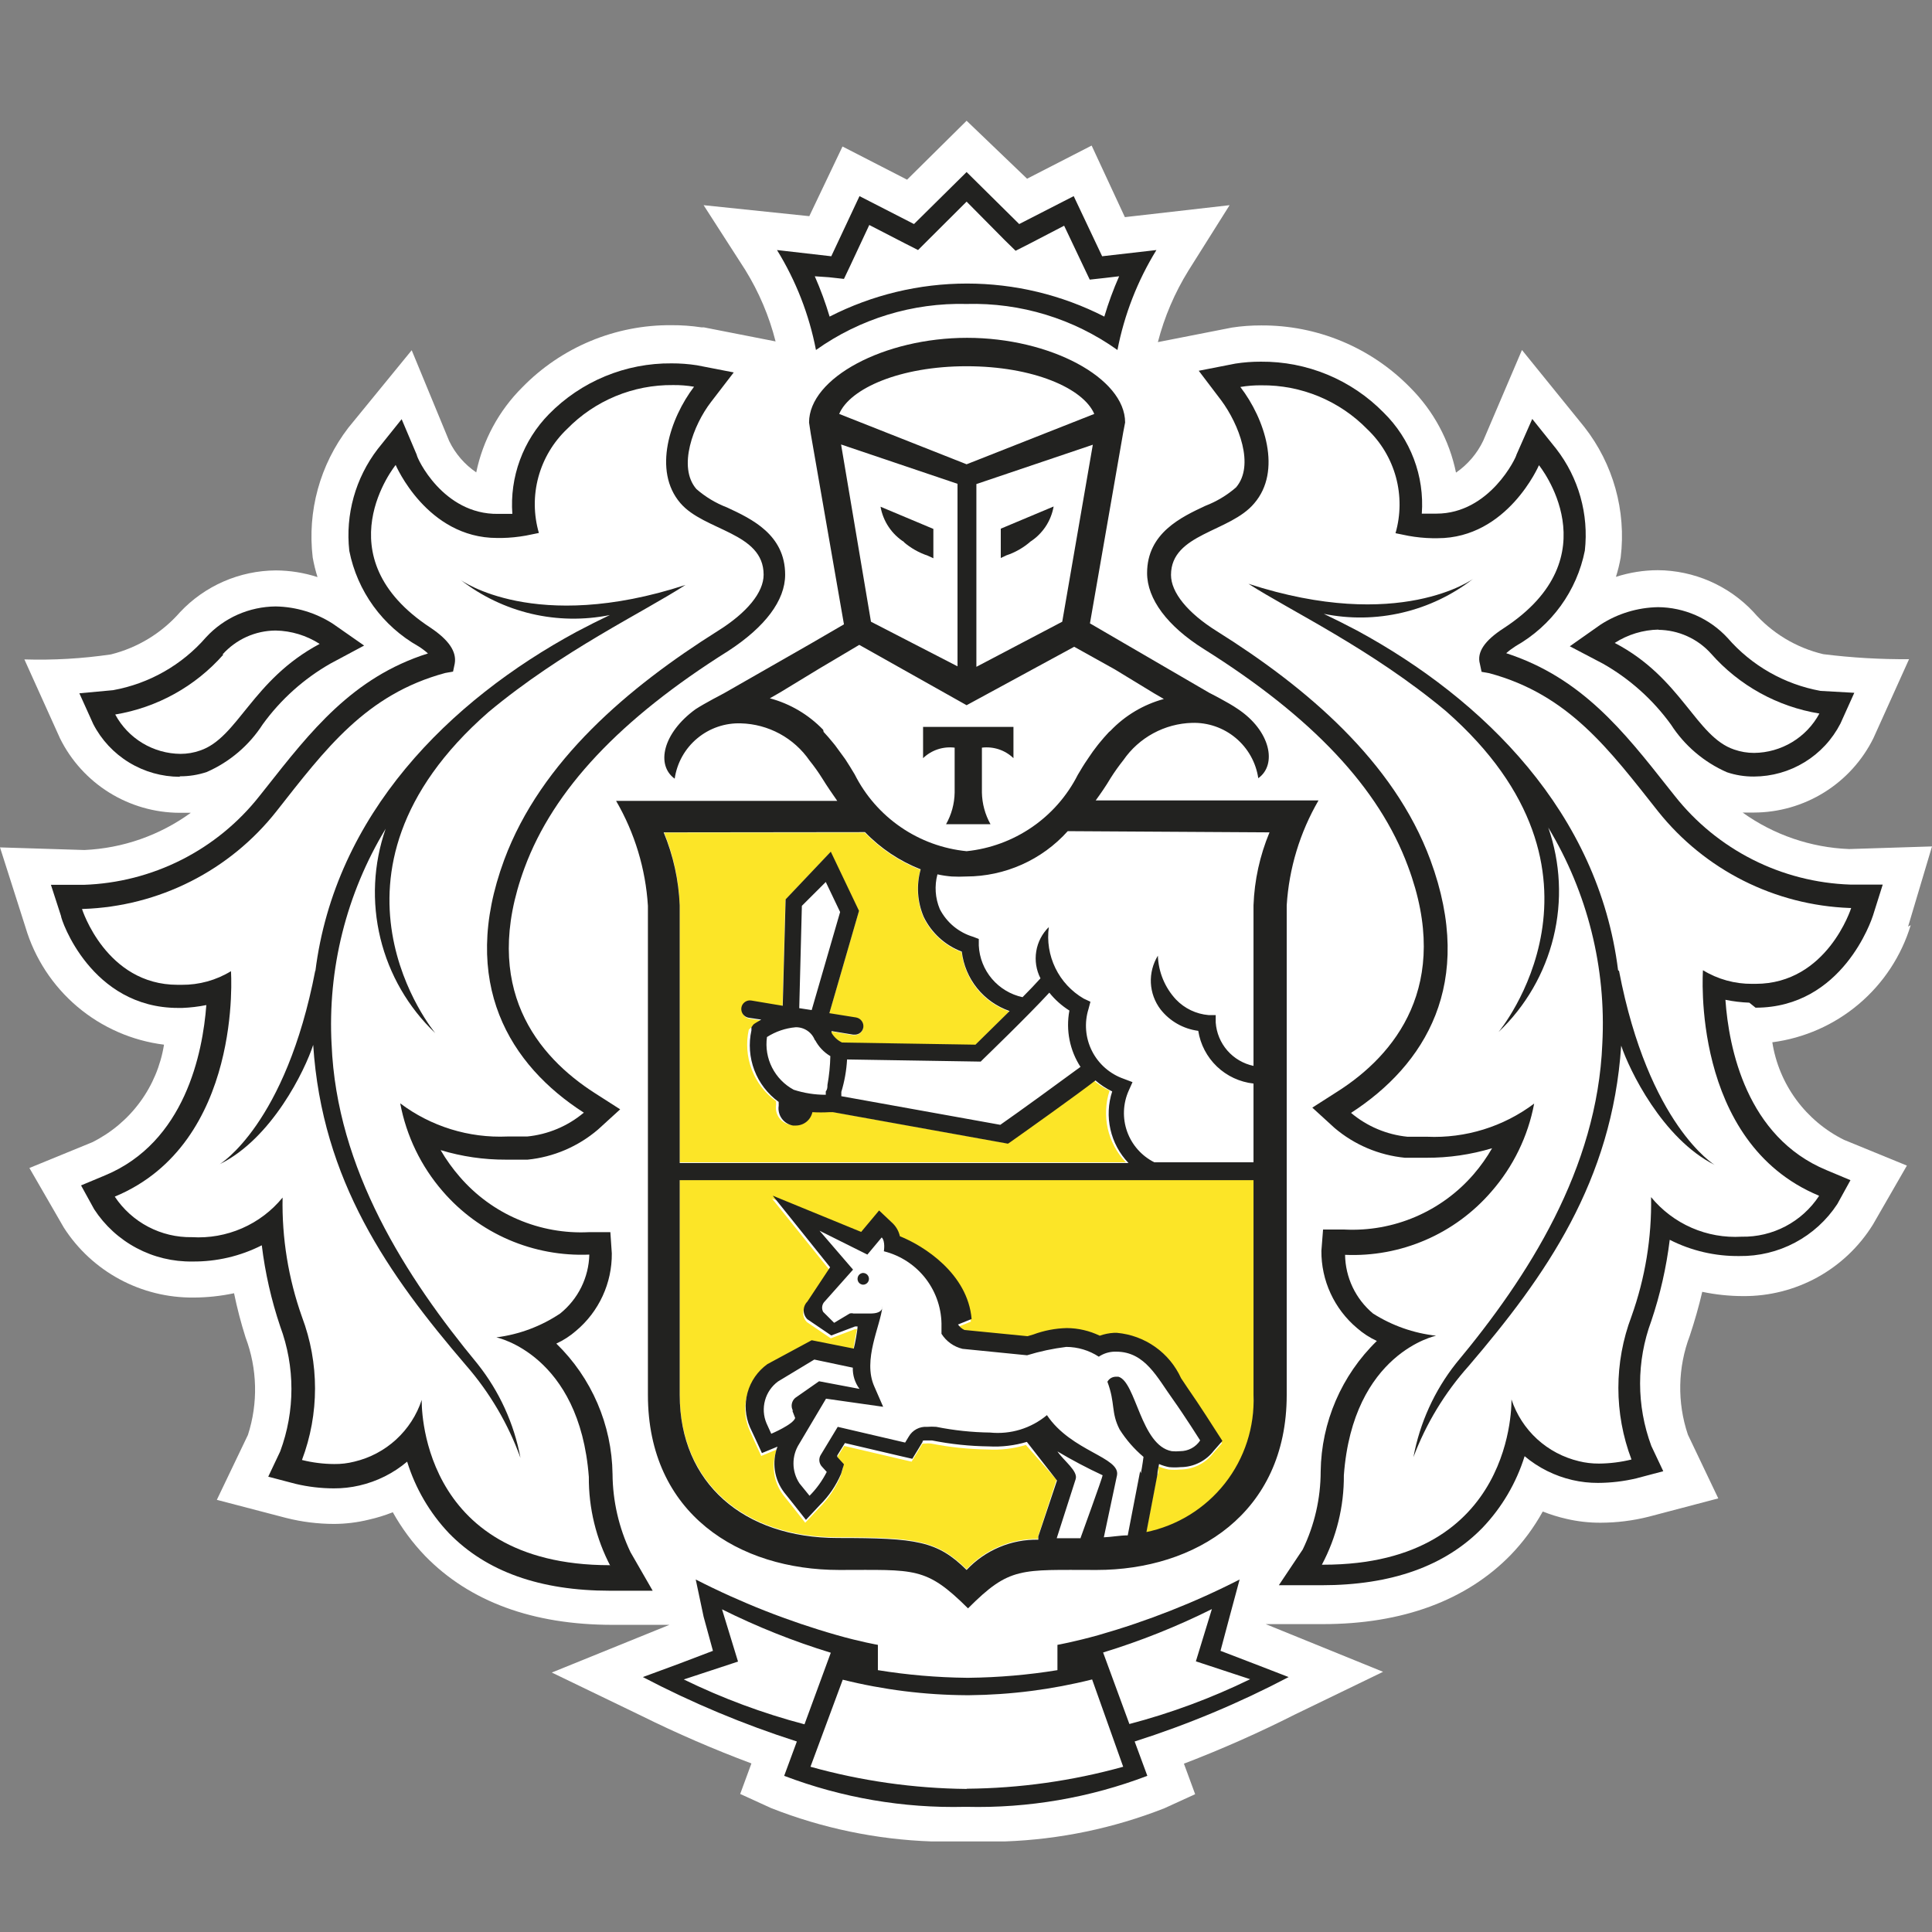 <svg width="64" height="64" viewBox="0 0 64 64" fill="none" xmlns="http://www.w3.org/2000/svg">
<rect x="0" y="0" width="64" height="64" fill="#808080" stroke="none"/>
<path d="M63.208 30.694L64 28.039L61.252 28.126C59.984 28.076 58.758 27.656 57.727 26.917C57.854 26.917 57.973 26.917 58.1 26.917C58.924 26.915 59.732 26.683 60.432 26.247C61.131 25.812 61.695 25.19 62.06 24.451L63.24 21.836C62.289 21.844 61.34 21.788 60.397 21.67C59.498 21.457 58.689 20.968 58.084 20.271C57.678 19.838 57.187 19.492 56.642 19.254C56.098 19.017 55.51 18.892 54.916 18.888C54.445 18.89 53.978 18.965 53.53 19.109C53.597 18.897 53.65 18.681 53.688 18.461C53.874 16.921 53.441 15.37 52.485 14.147L50.417 11.594L49.135 14.597C48.932 15.023 48.621 15.389 48.232 15.656C48.013 14.587 47.484 13.607 46.711 12.835C46.069 12.179 45.302 11.659 44.454 11.306C43.606 10.953 42.696 10.774 41.777 10.78C41.454 10.779 41.13 10.802 40.811 10.851L38.356 11.333C38.572 10.497 38.914 9.698 39.369 8.963L40.732 6.797L37.263 7.193L36.162 4.822L34.023 5.92L32.02 4L30.048 5.952L27.909 4.853L26.809 7.161L23.308 6.797L24.686 8.939C25.14 9.673 25.48 10.473 25.692 11.31L23.316 10.844H23.237C22.907 10.794 22.573 10.77 22.239 10.772C21.32 10.765 20.41 10.944 19.562 11.297C18.714 11.65 17.946 12.171 17.305 12.827C16.529 13.598 15.998 14.579 15.776 15.648C15.392 15.387 15.084 15.03 14.881 14.613L13.638 11.602L11.539 14.17C10.599 15.395 10.176 16.938 10.359 18.469C10.398 18.688 10.451 18.905 10.518 19.117C10.07 18.972 9.602 18.897 9.132 18.896C8.537 18.9 7.95 19.025 7.405 19.263C6.861 19.501 6.37 19.846 5.964 20.279C5.362 20.968 4.563 21.456 3.675 21.678C2.726 21.818 1.767 21.873 0.808 21.844L1.988 24.459C2.353 25.197 2.917 25.818 3.616 26.254C4.316 26.689 5.123 26.922 5.948 26.925C6.074 26.925 6.193 26.925 6.32 26.925C5.292 27.672 4.066 28.101 2.796 28.158L0 28.071L0.847 30.726C1.151 31.747 1.747 32.658 2.561 33.347C3.376 34.036 4.374 34.474 5.433 34.606C5.323 35.294 5.05 35.947 4.637 36.509C4.224 37.071 3.682 37.526 3.057 37.838L0.974 38.691L2.115 40.667C2.575 41.384 3.211 41.972 3.962 42.377C4.712 42.782 5.554 42.99 6.407 42.983C6.86 42.982 7.311 42.934 7.753 42.84C7.855 43.334 7.982 43.822 8.134 44.302C8.526 45.34 8.554 46.479 8.213 47.534L7.183 49.684L9.48 50.284C9.998 50.415 10.53 50.481 11.064 50.482C11.454 50.481 11.842 50.433 12.22 50.34C12.49 50.279 12.755 50.197 13.012 50.095C13.307 50.624 13.669 51.113 14.089 51.549C15.562 53.058 17.653 53.825 20.291 53.825H22.175L18.279 55.405L21.241 56.835C22.43 57.424 23.649 57.951 24.892 58.416L24.52 59.427L25.541 59.894C27.237 60.562 29.034 60.936 30.856 61C30.856 61 31.648 61 32.075 61C32.503 61 33.287 61 33.287 61C35.097 60.935 36.884 60.564 38.569 59.902L39.591 59.435L39.219 58.424C40.476 57.942 41.708 57.396 42.91 56.788L45.816 55.381L41.928 53.801H43.82C46.465 53.801 48.572 53.011 50.029 51.525C50.451 51.09 50.813 50.601 51.106 50.071C51.364 50.173 51.629 50.255 51.898 50.316C52.267 50.401 52.645 50.444 53.023 50.442C53.557 50.441 54.089 50.375 54.607 50.245L56.92 49.636L55.914 47.526C55.554 46.459 55.577 45.3 55.977 44.247C56.136 43.765 56.278 43.275 56.389 42.793C56.834 42.887 57.288 42.934 57.743 42.935C58.604 42.941 59.451 42.727 60.205 42.312C60.958 41.896 61.591 41.295 62.044 40.564L63.168 38.612L61.086 37.759C60.46 37.449 59.918 36.993 59.504 36.431C59.091 35.869 58.818 35.216 58.71 34.527C59.767 34.389 60.762 33.949 61.575 33.261C62.389 32.573 62.986 31.665 63.295 30.647L63.208 30.694Z" fill="white"/>
<path d="M32.02 12.132C29.81 12.132 28.155 12.859 27.799 13.712L32.02 15.371L36.249 13.704C35.893 12.851 34.237 12.124 32.02 12.124" fill="white"/>
<path d="M32.067 56.156H32.02C30.647 56.144 29.28 55.969 27.949 55.634L26.848 58.527C30.232 59.5 33.823 59.5 37.207 58.527L36.138 55.642C34.807 55.976 33.44 56.151 32.067 56.164" fill="white"/>
<path d="M40.153 53.303C38.994 53.881 37.789 54.362 36.55 54.741L37.413 57.112C38.795 56.75 40.137 56.252 41.421 55.626L39.623 55.034L40.153 53.303Z" fill="white"/>
<path d="M23.902 53.303L24.433 55.034L22.635 55.626C23.916 56.251 25.256 56.749 26.634 57.112L27.506 54.741C26.267 54.362 25.061 53.881 23.902 53.303Z" fill="white"/>
<path d="M32.02 9.374C33.606 9.357 35.17 9.735 36.574 10.472C36.709 10.017 36.873 9.571 37.065 9.137L36.59 9.192L36.091 9.247L35.877 8.797L35.243 7.461L34.087 8.062L33.635 8.291L33.279 7.951L32.02 6.679L30.768 7.951L30.412 8.307L29.961 8.078L28.796 7.477L28.171 8.813L27.957 9.263L27.458 9.208L26.983 9.152C27.174 9.587 27.338 10.033 27.474 10.488C28.873 9.747 30.435 9.364 32.02 9.374Z" fill="white"/>
<path d="M57.442 24.839C57.654 24.912 57.876 24.95 58.1 24.949C58.544 24.945 58.979 24.822 59.36 24.593C59.74 24.363 60.052 24.036 60.262 23.645C58.872 23.417 57.605 22.716 56.674 21.662C56.454 21.416 56.184 21.218 55.883 21.082C55.581 20.946 55.255 20.875 54.924 20.872C54.406 20.881 53.902 21.035 53.467 21.314C55.708 22.507 56.167 24.42 57.426 24.846" fill="white"/>
<path d="M5.956 24.949C6.177 24.95 6.397 24.912 6.605 24.839C7.888 24.412 8.347 22.468 10.565 21.306C10.13 21.027 9.625 20.873 9.108 20.864C8.776 20.866 8.448 20.937 8.145 21.073C7.842 21.209 7.571 21.407 7.35 21.654C6.422 22.707 5.157 23.408 3.77 23.637C3.98 24.028 4.292 24.355 4.672 24.585C5.052 24.814 5.487 24.937 5.932 24.941" fill="white"/>
<path d="M58.052 32.615H58.155C60.531 32.615 61.323 30.102 61.323 30.102H61.276C60.038 30.06 58.824 29.749 57.718 29.191C56.613 28.633 55.643 27.84 54.876 26.869C53.253 24.807 51.914 22.997 49.285 22.286L49.024 22.239L48.968 21.978C48.897 21.575 49.174 21.188 49.76 20.793C53.395 18.422 50.924 15.395 50.924 15.395C50.924 15.395 49.887 17.813 47.566 17.813H47.392C47.127 17.808 46.862 17.782 46.6 17.734L46.172 17.655C46.347 17.051 46.352 16.41 46.187 15.803C46.023 15.195 45.694 14.644 45.238 14.21C44.782 13.743 44.236 13.374 43.633 13.124C43.03 12.874 42.382 12.749 41.73 12.756C41.496 12.753 41.263 12.772 41.032 12.811C41.825 13.854 42.419 15.593 41.492 16.668C40.7 17.592 38.736 17.632 38.736 19.038C38.736 19.623 39.282 20.295 40.256 20.903C43.195 22.752 46.109 25.202 47.329 28.482C48.842 32.575 47.139 35.294 44.699 36.858C45.228 37.303 45.88 37.579 46.569 37.648C46.798 37.648 47.012 37.648 47.218 37.648C48.492 37.7 49.745 37.312 50.766 36.55C50.563 37.631 50.073 38.638 49.348 39.466C48.752 40.158 48.005 40.706 47.166 41.069C46.327 41.431 45.415 41.599 44.501 41.56C44.513 41.937 44.607 42.307 44.776 42.644C44.946 42.981 45.187 43.278 45.483 43.512C46.115 43.935 46.836 44.205 47.59 44.302C47.59 44.302 44.834 44.863 44.525 48.925C44.533 49.958 44.282 50.976 43.797 51.889H43.844C50.243 51.889 50.077 46.412 50.077 46.412C50.243 46.915 50.535 47.368 50.926 47.726C51.317 48.084 51.794 48.337 52.31 48.459C52.528 48.513 52.751 48.54 52.976 48.538C53.339 48.536 53.7 48.49 54.053 48.404C53.474 46.876 53.474 45.19 54.053 43.662C54.503 42.394 54.721 41.056 54.694 39.711C55.055 40.151 55.515 40.5 56.037 40.728C56.558 40.956 57.127 41.057 57.696 41.023C58.201 41.032 58.7 40.913 59.148 40.678C59.595 40.444 59.975 40.1 60.254 39.679C55.985 37.909 56.413 32.212 56.413 32.212C56.904 32.511 57.469 32.667 58.044 32.662L58.052 32.615ZM56.761 38.62C55.027 37.767 53.926 35.499 53.665 34.669C53.403 39.126 51.186 42.248 48.651 45.251C47.866 46.152 47.257 47.192 46.854 48.317C47.064 47.183 47.548 46.117 48.263 45.211C50.639 42.334 52.944 38.755 53.11 34.622C53.244 32.11 52.621 29.617 51.32 27.462C51.726 28.63 51.786 29.889 51.494 31.09C51.202 32.291 50.57 33.382 49.673 34.235C49.673 34.235 54.069 28.987 47.923 23.598C45.468 21.551 42.775 20.287 41.389 19.386C46.386 21.014 48.834 19.22 48.834 19.22C48.142 19.759 47.341 20.142 46.486 20.343C45.632 20.543 44.744 20.556 43.884 20.382C44.232 20.548 44.596 20.729 44.984 20.935C49.198 23.219 52.992 26.98 53.633 32.188V32.148C54.615 37.261 56.801 38.573 56.801 38.573" fill="white"/>
<path d="M16.465 44.255C17.21 44.17 17.925 43.916 18.556 43.512C18.841 43.273 19.071 42.976 19.231 42.641C19.391 42.305 19.477 41.939 19.483 41.568C18.568 41.607 17.655 41.439 16.814 41.077C15.974 40.714 15.226 40.166 14.628 39.474C13.908 38.644 13.421 37.637 13.218 36.558C14.237 37.324 15.492 37.712 16.766 37.656C16.98 37.656 17.194 37.656 17.424 37.656C18.115 37.588 18.769 37.312 19.301 36.866C16.861 35.286 15.151 32.591 16.663 28.489C17.875 25.21 20.797 22.752 23.736 20.911C24.71 20.303 25.256 19.623 25.256 19.046C25.256 17.671 23.3 17.632 22.5 16.675C21.574 15.601 22.152 13.87 22.952 12.819C22.721 12.779 22.488 12.761 22.255 12.764C21.602 12.757 20.954 12.882 20.351 13.132C19.748 13.382 19.202 13.751 18.746 14.218C18.289 14.652 17.96 15.202 17.796 15.81C17.631 16.418 17.636 17.059 17.812 17.663L17.384 17.75C17.122 17.797 16.858 17.823 16.592 17.829H16.426C14.097 17.829 13.068 15.411 13.068 15.411C13.068 15.411 10.636 18.422 14.264 20.793C14.889 21.196 15.166 21.583 15.056 21.978L15 22.239L14.739 22.286C12.109 22.997 10.779 24.807 9.147 26.869C8.383 27.831 7.418 28.616 6.321 29.17C5.223 29.724 4.017 30.034 2.788 30.078H2.716C2.716 30.078 3.508 32.591 5.884 32.591H5.995C6.571 32.596 7.136 32.44 7.627 32.14C7.627 32.14 8.047 37.838 3.778 39.608C4.057 40.028 4.438 40.372 4.885 40.606C5.332 40.841 5.831 40.96 6.336 40.952C6.905 40.986 7.473 40.885 7.995 40.657C8.517 40.429 8.977 40.08 9.337 39.64C9.312 40.985 9.529 42.323 9.979 43.591C10.556 45.119 10.556 46.804 9.979 48.332C10.329 48.419 10.688 48.464 11.048 48.467C11.272 48.469 11.496 48.442 11.713 48.388C12.23 48.266 12.707 48.013 13.098 47.655C13.489 47.297 13.781 46.844 13.947 46.341C13.947 46.341 13.78 51.817 20.18 51.817H20.227C19.746 50.904 19.498 49.886 19.506 48.854C19.206 44.792 16.442 44.231 16.442 44.231L16.465 44.255ZM15.412 45.219C12.846 42.216 10.66 39.102 10.351 34.606C10.09 35.396 8.989 37.688 7.255 38.557C7.255 38.557 9.432 37.245 10.422 32.133V32.172C11.072 26.964 14.858 23.203 19.079 20.919C19.467 20.706 19.831 20.532 20.18 20.366C19.321 20.539 18.434 20.525 17.581 20.325C16.728 20.124 15.929 19.742 15.238 19.204C15.238 19.204 17.677 20.998 22.682 19.37C21.312 20.279 18.619 21.543 16.18 23.59C10.034 28.972 14.43 34.227 14.43 34.227C13.533 33.374 12.901 32.283 12.609 31.082C12.317 29.881 12.377 28.622 12.783 27.454C11.48 29.608 10.856 32.102 10.993 34.614C11.159 38.755 13.44 42.327 15.832 45.203C16.55 46.108 17.036 47.174 17.249 48.309C16.842 47.184 16.23 46.145 15.444 45.243" fill="white"/>
<path d="M27.268 24.238C27.371 24.349 27.474 24.475 27.577 24.594L27.648 24.681L27.925 25.06L27.989 25.147C28.092 25.305 28.195 25.479 28.297 25.645C28.651 26.35 29.177 26.954 29.828 27.4C30.48 27.847 31.233 28.121 32.02 28.197C32.804 28.12 33.556 27.847 34.205 27.402C34.855 26.957 35.381 26.355 35.734 25.652C35.837 25.479 35.94 25.305 36.051 25.147L36.099 25.076C36.194 24.941 36.289 24.807 36.384 24.681L36.447 24.602C36.55 24.475 36.653 24.349 36.764 24.238L36.819 24.191C37.301 23.686 37.911 23.323 38.585 23.14L38.261 22.95L36.962 22.16L35.631 21.369L32.02 23.361L28.456 21.425L27.125 22.215L25.826 23.005L25.494 23.195C26.163 23.356 26.776 23.695 27.268 24.175L27.323 24.23L27.268 24.238ZM30.61 24.072H33.604V25.107C33.467 24.975 33.302 24.875 33.121 24.815C32.94 24.755 32.748 24.736 32.558 24.76V26.245C32.566 26.614 32.664 26.974 32.843 27.296H31.355C31.536 26.975 31.634 26.614 31.64 26.245V24.767C31.45 24.744 31.258 24.763 31.077 24.823C30.896 24.883 30.731 24.983 30.594 25.115L30.61 24.072Z" fill="white"/>
<path d="M31.719 22.081V16.035L27.862 14.732L28.852 20.595L31.719 22.081ZM30.927 17.521V18.493L30.737 18.406C30.446 18.308 30.177 18.155 29.945 17.956C29.738 17.825 29.561 17.653 29.424 17.45C29.288 17.248 29.195 17.019 29.153 16.778L30.927 17.521Z" fill="white"/>
<path d="M35.188 20.595L36.202 14.739L32.344 16.043V22.089L35.188 20.595ZM33.176 17.529L34.926 16.794C34.884 17.035 34.792 17.264 34.656 17.466C34.519 17.669 34.342 17.841 34.134 17.971C33.902 18.171 33.633 18.324 33.342 18.422L33.16 18.509L33.176 17.529Z" fill="white"/>
<path d="M26.262 36.092C26.605 36.203 26.963 36.259 27.323 36.258V36.147C27.346 36.077 27.364 36.006 27.379 35.934C27.436 35.618 27.468 35.298 27.474 34.977C27.258 34.849 27.082 34.663 26.967 34.44C26.919 34.308 26.83 34.194 26.714 34.114C26.597 34.035 26.459 33.994 26.317 33.998C25.967 34.027 25.629 34.144 25.335 34.337C25.287 34.684 25.346 35.037 25.505 35.349C25.663 35.661 25.914 35.918 26.223 36.084" fill="white"/>
<path d="M34.792 32.883C34.079 33.673 32.669 35.017 32.606 35.08L32.519 35.167L28.06 35.096C28.056 35.461 28.008 35.825 27.917 36.178V36.321L33.184 37.269C33.73 36.89 35.243 35.783 35.829 35.357C35.468 34.804 35.334 34.133 35.457 33.484C35.203 33.325 34.978 33.125 34.792 32.891" fill="white"/>
<path d="M35.394 27.573C34.971 28.044 34.453 28.421 33.875 28.68C33.296 28.939 32.67 29.073 32.036 29.074C31.875 29.083 31.713 29.083 31.552 29.074C31.393 29.061 31.234 29.038 31.077 29.003C30.975 29.386 31.003 29.792 31.157 30.157C31.27 30.377 31.426 30.571 31.617 30.729C31.807 30.886 32.028 31.004 32.265 31.074L32.447 31.145V31.342C32.469 31.745 32.623 32.129 32.885 32.436C33.147 32.743 33.502 32.955 33.897 33.041C34.127 32.804 34.332 32.591 34.491 32.417C34.35 32.141 34.3 31.828 34.35 31.522C34.4 31.217 34.547 30.935 34.768 30.718C34.704 31.183 34.779 31.657 34.985 32.079C35.191 32.501 35.518 32.852 35.924 33.089L36.146 33.191L36.083 33.429C35.938 33.89 35.979 34.389 36.196 34.821C36.413 35.253 36.79 35.584 37.247 35.744L37.54 35.855L37.413 36.139C37.222 36.567 37.204 37.052 37.362 37.493C37.52 37.935 37.841 38.299 38.261 38.51H41.524V35.902C41.076 35.844 40.659 35.642 40.336 35.327C40.014 35.012 39.802 34.601 39.734 34.156C39.239 34.091 38.79 33.836 38.482 33.444C38.283 33.194 38.164 32.89 38.141 32.571C38.118 32.252 38.193 31.934 38.356 31.658C38.363 32.187 38.556 32.696 38.902 33.097C39.187 33.392 39.57 33.575 39.979 33.61H40.217V33.855C40.24 34.209 40.381 34.544 40.618 34.808C40.855 35.072 41.174 35.248 41.524 35.309V29.991C41.555 29.16 41.734 28.341 42.054 27.573H35.394Z" fill="white"/>
<path d="M26.539 30.007L26.452 33.397L26.84 33.452L27.783 30.204L27.308 29.201L26.539 30.007Z" fill="white"/>
<path d="M36.946 45.551H37.041C37.627 45.717 37.778 47.827 38.807 48.016C38.899 48.026 38.992 48.026 39.084 48.016C39.216 48.017 39.346 47.985 39.462 47.923C39.578 47.861 39.677 47.771 39.749 47.661C39.749 47.661 39.235 46.87 38.847 46.301C38.332 45.582 37.936 44.721 36.97 44.721H36.898C36.717 44.727 36.541 44.785 36.392 44.887C36.071 44.678 35.697 44.565 35.314 44.563C34.874 44.617 34.439 44.709 34.016 44.84L31.877 44.626C31.588 44.558 31.338 44.379 31.18 44.128V44.073C31.18 44.018 31.18 43.955 31.18 43.899C31.194 43.328 31.013 42.768 30.666 42.313C30.319 41.858 29.827 41.534 29.272 41.394C29.272 41.394 29.327 41.062 29.2 40.936L28.725 41.505L27.141 40.715L28.25 42.003L27.268 43.109C27.222 43.153 27.192 43.211 27.182 43.274C27.172 43.336 27.183 43.401 27.212 43.457L27.616 43.812L28.131 43.504C28.173 43.493 28.216 43.493 28.258 43.504C28.4 43.504 28.614 43.504 28.804 43.504C28.994 43.504 29.192 43.457 29.216 43.267C29.153 43.915 28.551 45.037 28.947 45.922L29.24 46.594L27.347 46.325L26.476 47.827C26.337 48.018 26.257 48.246 26.247 48.482C26.238 48.718 26.298 48.952 26.421 49.154L26.753 49.565C26.983 49.333 27.176 49.067 27.323 48.775L27.173 48.609C27.118 48.557 27.084 48.486 27.076 48.411C27.069 48.336 27.089 48.26 27.133 48.198L27.688 47.281L29.921 47.803L30.04 47.605C30.101 47.5 30.19 47.413 30.298 47.356C30.406 47.298 30.528 47.273 30.65 47.281C30.75 47.274 30.85 47.274 30.951 47.281C31.537 47.4 32.134 47.463 32.733 47.471C33.069 47.505 33.41 47.471 33.733 47.372C34.057 47.273 34.357 47.11 34.617 46.894C35.409 48.095 37.065 48.285 36.938 48.894L36.502 50.94C36.788 50.94 37.065 50.94 37.294 50.877L37.706 48.743C37.754 48.514 37.793 48.198 37.793 48.198C37.484 47.937 37.217 47.631 37.001 47.289C36.708 46.736 36.867 46.444 36.597 45.709C36.624 45.66 36.663 45.619 36.71 45.59C36.757 45.561 36.811 45.545 36.867 45.543L36.946 45.551ZM28.503 42.54C28.478 42.539 28.453 42.533 28.429 42.522C28.406 42.511 28.385 42.495 28.368 42.476C28.351 42.457 28.338 42.434 28.33 42.41C28.322 42.386 28.319 42.36 28.321 42.334C28.322 42.309 28.328 42.284 28.339 42.261C28.35 42.237 28.366 42.217 28.385 42.2C28.404 42.183 28.427 42.17 28.451 42.162C28.476 42.154 28.502 42.151 28.527 42.153C28.579 42.153 28.628 42.173 28.664 42.209C28.701 42.246 28.721 42.295 28.721 42.346C28.721 42.398 28.701 42.447 28.664 42.483C28.628 42.52 28.579 42.54 28.527 42.54" fill="white"/>
<path d="M25.534 47.463C25.534 47.463 26.278 47.155 26.326 46.942L26.23 46.697C26.189 46.629 26.174 46.548 26.187 46.47C26.2 46.392 26.241 46.321 26.302 46.27L27.094 45.717L28.432 45.97C28.282 45.767 28.203 45.519 28.21 45.266L26.935 44.998L25.732 45.725C25.522 45.88 25.371 46.1 25.302 46.351C25.233 46.601 25.25 46.868 25.351 47.108L25.534 47.463Z" fill="white"/>
<path d="M34.982 50.964H35.774C35.774 50.964 36.463 48.957 36.502 48.894C35.99 48.655 35.491 48.392 35.005 48.103C35.212 48.411 35.703 48.751 35.607 49.02L34.982 50.964Z" fill="white"/>
<path d="M41.524 39.071H22.516V46.183C22.516 49.099 24.631 50.925 27.751 50.925C30.357 50.925 31.046 51.027 32.02 51.983C32.323 51.659 32.691 51.402 33.101 51.229C33.51 51.056 33.951 50.971 34.396 50.98V50.869L34.998 49.02L33.984 47.866C33.576 47.989 33.15 48.04 32.725 48.016C32.092 48.008 31.461 47.942 30.84 47.819C30.774 47.811 30.707 47.811 30.642 47.819C30.555 47.819 30.555 47.819 30.531 47.866L30.412 48.064L30.198 48.419L29.786 48.325L27.965 47.898L27.711 48.309V48.356L27.933 48.601L27.838 48.917C27.672 49.304 27.433 49.656 27.133 49.953L26.674 50.442L26.262 49.921L25.953 49.534C25.79 49.32 25.684 49.069 25.646 48.804C25.607 48.538 25.636 48.267 25.732 48.016L25.217 48.23L24.987 47.732L24.829 47.376C24.671 47.014 24.642 46.608 24.747 46.227C24.853 45.846 25.085 45.513 25.407 45.282L26.872 44.492L28.266 44.769C28.266 44.634 28.353 44.16 28.392 44.034H28.313L27.521 44.334L26.729 43.797C26.691 43.758 26.66 43.713 26.639 43.663C26.618 43.612 26.607 43.559 26.607 43.504C26.607 43.45 26.618 43.396 26.639 43.346C26.66 43.295 26.691 43.25 26.729 43.212L27.482 42.074L25.573 39.703L28.503 40.904L28.701 40.667L29.097 40.193L29.549 40.62C29.667 40.734 29.749 40.879 29.786 41.039C30.578 41.355 32.036 42.279 32.162 43.781L31.711 43.962C31.766 44.037 31.84 44.097 31.925 44.136L34.016 44.342L34.206 44.286C34.561 44.154 34.935 44.082 35.314 44.073C35.693 44.076 36.066 44.162 36.407 44.326C36.558 44.272 36.715 44.24 36.875 44.231H36.978C37.433 44.272 37.869 44.432 38.242 44.696C38.615 44.959 38.911 45.317 39.1 45.733L39.33 46.065C39.718 46.618 40.233 47.416 40.248 47.455L40.478 47.811L40.193 48.135C40.063 48.304 39.897 48.441 39.706 48.535C39.515 48.63 39.305 48.679 39.092 48.68C38.966 48.692 38.839 48.692 38.712 48.68C38.598 48.658 38.486 48.623 38.379 48.577C38.379 48.688 38.379 48.822 38.316 48.933L37.952 50.837C39.006 50.624 39.948 50.038 40.604 49.188C41.261 48.337 41.587 47.278 41.524 46.207V39.071Z" fill="#FCE527"/>
<path d="M22.516 38.502H37.294C36.998 38.192 36.792 37.808 36.697 37.391C36.603 36.973 36.623 36.538 36.756 36.131C36.556 36.035 36.369 35.913 36.201 35.768C35.623 36.194 33.825 37.475 33.398 37.799L33.303 37.862L27.506 36.819H27.387C27.199 36.83 27.012 36.83 26.824 36.819C26.797 36.943 26.729 37.055 26.629 37.136C26.53 37.216 26.406 37.261 26.278 37.261H26.183C26.033 37.236 25.9 37.153 25.811 37.03C25.722 36.908 25.685 36.755 25.708 36.605V36.479C25.342 36.214 25.062 35.849 24.902 35.428C24.742 35.007 24.708 34.548 24.805 34.108L24.892 34.029L24.979 33.966C24.979 33.966 25.09 33.887 25.24 33.808L24.821 33.745C24.745 33.731 24.679 33.689 24.634 33.627C24.59 33.565 24.572 33.488 24.583 33.413C24.589 33.375 24.602 33.339 24.622 33.307C24.642 33.274 24.668 33.246 24.699 33.224C24.73 33.202 24.765 33.186 24.803 33.178C24.84 33.17 24.878 33.169 24.916 33.176L25.922 33.334L26.017 29.809L27.513 28.229L28.448 30.189L27.466 33.579L28.353 33.721C28.428 33.734 28.495 33.777 28.539 33.839C28.584 33.901 28.602 33.977 28.59 34.053C28.579 34.12 28.544 34.181 28.492 34.224C28.44 34.267 28.373 34.291 28.305 34.29H28.258L27.537 34.171V34.227C27.617 34.368 27.739 34.481 27.886 34.551L32.305 34.622L33.437 33.508C33.014 33.362 32.641 33.1 32.361 32.752C32.081 32.403 31.905 31.983 31.854 31.54C31.303 31.332 30.852 30.922 30.594 30.394C30.379 29.895 30.343 29.337 30.491 28.814C29.794 28.541 29.164 28.12 28.646 27.581H22.001C22.313 28.348 22.487 29.164 22.516 29.991V38.502Z" fill="#FCE527"/>
<path d="M28.614 42.169C28.589 42.166 28.563 42.169 28.538 42.178C28.514 42.186 28.492 42.199 28.472 42.216C28.453 42.233 28.438 42.253 28.427 42.277C28.416 42.3 28.409 42.325 28.408 42.351C28.406 42.376 28.409 42.402 28.417 42.426C28.425 42.451 28.438 42.473 28.455 42.493C28.472 42.512 28.493 42.528 28.516 42.538C28.54 42.55 28.565 42.556 28.59 42.557C28.642 42.557 28.691 42.536 28.728 42.5C28.764 42.463 28.785 42.414 28.785 42.363C28.785 42.311 28.764 42.262 28.728 42.225C28.691 42.189 28.642 42.169 28.59 42.169" fill="#222220"/>
<path d="M41.524 55.105L40.431 54.686L40.732 53.556L41.064 52.323C39.57 53.087 38.005 53.703 36.392 54.164C35.599 54.386 35.029 54.488 35.029 54.488V55.326C34.058 55.484 33.075 55.568 32.091 55.579H32.02C31.035 55.568 30.053 55.484 29.081 55.326V54.488C29.081 54.488 28.495 54.386 27.719 54.164C26.105 53.704 24.541 53.087 23.047 52.323L23.308 53.556L23.617 54.686L22.516 55.105L21.296 55.555C22.931 56.412 24.638 57.126 26.397 57.689L25.977 58.827C27.887 59.554 29.921 59.903 31.964 59.854H32.02C34.063 59.903 36.097 59.554 38.007 58.827L37.587 57.689C39.347 57.128 41.053 56.414 42.688 55.555L41.524 55.105ZM22.651 55.634L24.448 55.042L23.918 53.311C25.077 53.889 26.282 54.37 27.521 54.749L26.65 57.12C25.271 56.757 23.932 56.259 22.651 55.634ZM32.02 59.261C30.271 59.243 28.532 58.996 26.848 58.526L27.917 55.642C29.259 55.976 30.637 56.149 32.02 56.156H32.107C33.48 56.143 34.846 55.968 36.178 55.634L37.207 58.526C35.52 58.995 33.779 59.239 32.028 59.254L32.02 59.261ZM37.413 57.112L36.542 54.741C37.781 54.362 38.986 53.881 40.145 53.303L39.615 55.034L41.413 55.626C40.129 56.252 38.787 56.75 37.405 57.112" fill="#222220"/>
<path d="M32.02 10.069C33.808 10.021 35.562 10.556 37.017 11.594C37.244 10.422 37.681 9.3 38.308 8.283L36.51 8.489L35.568 6.497L33.762 7.422L32.02 5.699L30.277 7.422L28.472 6.497L27.537 8.489L25.739 8.283C26.367 9.3 26.804 10.422 27.03 11.594C28.484 10.559 30.235 10.024 32.02 10.069ZM27.458 9.184L27.957 9.239L28.171 8.789L28.796 7.453L29.961 8.054L30.412 8.283L30.768 7.927L32.02 6.679L33.279 7.951L33.643 8.307L34.095 8.078L35.251 7.477L35.885 8.813L36.099 9.263L36.597 9.208L37.073 9.152C36.881 9.587 36.717 10.033 36.582 10.488C35.173 9.768 33.614 9.393 32.032 9.393C30.45 9.393 28.89 9.768 27.482 10.488C27.346 10.033 27.182 9.587 26.991 9.152L27.458 9.184Z" fill="#222220"/>
<path d="M58.155 33.381C61.038 33.381 62.004 30.457 62.044 30.331L62.368 29.303H61.291C60.166 29.265 59.063 28.983 58.059 28.475C57.055 27.967 56.174 27.247 55.478 26.364L55.264 26.095C53.791 24.23 52.398 22.452 49.895 21.638C49.994 21.551 50.1 21.472 50.212 21.401C50.798 21.069 51.306 20.615 51.701 20.07C52.096 19.524 52.369 18.9 52.5 18.24C52.635 17.035 52.294 15.825 51.55 14.866L50.758 13.878L50.235 15.063C50.235 15.134 49.356 17.015 47.582 17.015H47.448H47.099C47.144 16.398 47.054 15.779 46.835 15.201C46.616 14.622 46.274 14.098 45.832 13.665C45.303 13.126 44.67 12.699 43.972 12.41C43.274 12.121 42.525 11.975 41.769 11.981C41.485 11.98 41.202 12.001 40.922 12.045L39.71 12.282L40.454 13.262C41.04 14.052 41.571 15.419 40.945 16.146C40.646 16.406 40.303 16.612 39.932 16.755C39.14 17.126 37.999 17.655 37.999 18.983C37.999 19.844 38.672 20.745 39.884 21.504C43.472 23.756 45.681 26.103 46.64 28.695C48.121 32.646 46.188 34.962 44.311 36.155L43.472 36.692L44.208 37.364C44.865 37.923 45.678 38.267 46.537 38.352C46.79 38.352 47.028 38.352 47.258 38.352C47.993 38.355 48.724 38.248 49.428 38.036C49.252 38.342 49.048 38.63 48.818 38.897C48.291 39.508 47.631 39.991 46.888 40.309C46.146 40.627 45.34 40.771 44.533 40.73H43.828L43.773 41.434C43.769 41.921 43.873 42.403 44.077 42.845C44.281 43.288 44.58 43.68 44.953 43.994C45.15 44.167 45.372 44.311 45.61 44.421C44.44 45.558 43.77 47.113 43.749 48.743C43.748 49.638 43.545 50.522 43.155 51.328L42.363 52.513H43.773C46.096 52.513 47.875 51.878 49.111 50.608C49.752 49.936 50.229 49.124 50.505 48.238C50.962 48.623 51.505 48.893 52.089 49.028C52.366 49.092 52.651 49.124 52.936 49.123C53.363 49.121 53.788 49.071 54.203 48.973L55.098 48.736L54.702 47.898C54.206 46.562 54.206 45.093 54.702 43.757C54.996 42.884 55.2 41.984 55.312 41.07C56.025 41.433 56.816 41.617 57.617 41.608C58.26 41.617 58.895 41.464 59.462 41.163C60.03 40.862 60.512 40.422 60.864 39.885L61.299 39.095L60.507 38.763C57.854 37.664 57.268 34.717 57.157 33.12C57.418 33.173 57.683 33.205 57.949 33.215L58.155 33.381ZM60.254 39.624C59.975 40.045 59.595 40.388 59.148 40.623C58.7 40.858 58.201 40.977 57.696 40.967C57.127 41.001 56.559 40.9 56.037 40.672C55.515 40.444 55.055 40.095 54.694 39.656C54.718 41.001 54.498 42.34 54.045 43.607C53.466 45.135 53.466 46.821 54.045 48.348C53.692 48.435 53.331 48.48 52.968 48.483C52.743 48.484 52.52 48.458 52.302 48.404C51.786 48.281 51.309 48.029 50.918 47.671C50.527 47.312 50.235 46.86 50.069 46.357C50.069 46.357 50.235 51.833 43.836 51.833H43.789C44.274 50.921 44.524 49.903 44.517 48.87C44.818 44.808 47.574 44.247 47.574 44.247C46.83 44.165 46.115 43.913 45.483 43.512C45.198 43.273 44.968 42.976 44.808 42.641C44.648 42.305 44.563 41.939 44.557 41.568C45.471 41.608 46.382 41.44 47.222 41.077C48.061 40.715 48.807 40.166 49.404 39.474C50.129 38.645 50.618 37.639 50.821 36.558C49.802 37.324 48.548 37.712 47.273 37.656C47.067 37.656 46.846 37.656 46.624 37.656C45.935 37.587 45.284 37.311 44.755 36.866C47.194 35.286 48.897 32.591 47.384 28.489C46.172 25.21 43.25 22.752 40.312 20.911C39.338 20.303 38.791 19.623 38.791 19.046C38.791 17.671 40.747 17.632 41.547 16.675C42.474 15.601 41.896 13.87 41.088 12.819C41.318 12.78 41.551 12.761 41.785 12.764C42.438 12.757 43.085 12.882 43.688 13.132C44.291 13.382 44.837 13.751 45.293 14.218C45.75 14.652 46.078 15.203 46.243 15.81C46.407 16.418 46.402 17.059 46.228 17.663L46.656 17.75C46.917 17.797 47.182 17.824 47.448 17.829H47.622C49.942 17.829 50.98 15.411 50.98 15.411C50.98 15.411 53.443 18.438 49.816 20.808C49.19 21.211 48.913 21.599 49.024 21.994L49.079 22.255L49.34 22.302C51.97 23.013 53.3 24.823 54.932 26.885C55.696 27.841 56.657 28.621 57.75 29.172C58.844 29.723 60.044 30.032 61.268 30.078H61.323C61.323 30.078 60.531 32.591 58.155 32.591H58.044C57.469 32.596 56.904 32.44 56.413 32.14C56.413 32.14 55.993 37.838 60.254 39.608" fill="#222220"/>
<path d="M53.102 21.986C53.988 22.489 54.755 23.177 55.352 24.001C55.801 24.698 56.445 25.247 57.205 25.581C57.493 25.678 57.796 25.726 58.1 25.724C58.693 25.722 59.274 25.558 59.78 25.248C60.286 24.939 60.696 24.496 60.967 23.969L61.426 22.95L60.309 22.887C59.112 22.67 58.025 22.051 57.228 21.132C56.935 20.814 56.579 20.559 56.182 20.384C55.786 20.209 55.358 20.116 54.924 20.113C54.249 20.125 53.59 20.324 53.023 20.69L52.002 21.409L53.102 21.986ZM54.932 20.864C55.263 20.867 55.589 20.938 55.891 21.075C56.192 21.21 56.462 21.408 56.682 21.654C57.613 22.709 58.88 23.41 60.27 23.637C60.059 24.028 59.747 24.355 59.367 24.584C58.987 24.813 58.552 24.937 58.108 24.941C57.884 24.942 57.662 24.904 57.45 24.831C56.175 24.404 55.716 22.46 53.49 21.298C53.925 21.018 54.43 20.865 54.948 20.856" fill="#222220"/>
<path d="M53.601 32.14C52.952 26.933 49.166 23.171 44.953 20.887C44.565 20.682 44.2 20.5 43.852 20.334C44.712 20.509 45.6 20.495 46.454 20.294C47.309 20.094 48.11 19.711 48.802 19.173C48.802 19.173 46.363 20.966 41.357 19.339C42.743 20.232 45.428 21.496 47.891 23.55C54.029 28.932 49.641 34.187 49.641 34.187C50.538 33.335 51.17 32.243 51.462 31.043C51.755 29.842 51.694 28.582 51.289 27.415C52.589 29.569 53.212 32.063 53.079 34.574C52.912 38.715 50.631 42.287 48.232 45.164C47.516 46.069 47.033 47.135 46.822 48.269C47.24 47.159 47.86 46.136 48.651 45.251C51.217 42.248 53.403 39.134 53.704 34.638C53.966 35.428 55.066 37.719 56.801 38.589C56.801 38.589 54.615 37.277 53.633 32.164" fill="#222220"/>
<path d="M20.884 51.414C20.5 50.606 20.298 49.725 20.291 48.83C20.269 47.2 19.6 45.645 18.429 44.508C18.668 44.398 18.89 44.254 19.087 44.081C19.46 43.767 19.759 43.375 19.963 42.932C20.167 42.49 20.271 42.008 20.267 41.521L20.219 40.817H19.506C18.701 40.857 17.897 40.712 17.156 40.394C16.414 40.077 15.756 39.594 15.23 38.984C14.991 38.709 14.779 38.413 14.596 38.099C15.297 38.311 16.026 38.418 16.758 38.415C16.988 38.415 17.226 38.415 17.479 38.415C18.339 38.328 19.151 37.98 19.808 37.419L20.544 36.748L19.704 36.21C17.828 35.009 15.903 32.733 17.376 28.75C18.334 26.158 20.544 23.811 24.132 21.559C25.343 20.769 26.009 19.892 26.009 19.038C26.009 17.711 24.9 17.189 24.084 16.81C23.713 16.668 23.37 16.462 23.07 16.201C22.437 15.474 22.968 14.076 23.553 13.317L24.306 12.337L23.086 12.1C22.808 12.057 22.528 12.036 22.247 12.037C21.491 12.03 20.741 12.176 20.043 12.465C19.345 12.754 18.713 13.181 18.184 13.72C17.759 14.153 17.431 14.672 17.222 15.242C17.013 15.811 16.928 16.418 16.972 17.023H16.624H16.497C14.675 17.047 13.804 15.166 13.804 15.063L13.305 13.886L12.513 14.874C11.775 15.835 11.437 17.044 11.571 18.248C11.702 18.908 11.974 19.532 12.369 20.078C12.764 20.623 13.273 21.077 13.86 21.409C13.972 21.479 14.078 21.558 14.177 21.646C11.674 22.436 10.28 24.238 8.807 26.103L8.593 26.372C7.896 27.256 7.014 27.977 6.009 28.484C5.003 28.992 3.898 29.274 2.772 29.311H1.687L2.02 30.339C2.02 30.465 3.017 33.389 5.9 33.389H6.043C6.309 33.378 6.574 33.347 6.835 33.294C6.716 34.875 6.13 37.838 3.477 38.937L2.685 39.268L3.12 40.059C3.472 40.599 3.955 41.041 4.524 41.343C5.093 41.646 5.73 41.799 6.375 41.789C7.173 41.797 7.961 41.613 8.672 41.252C8.783 42.166 8.988 43.066 9.282 43.939C9.778 45.275 9.778 46.744 9.282 48.08L8.886 48.917L9.789 49.154C10.204 49.253 10.629 49.303 11.056 49.304C11.341 49.306 11.626 49.274 11.903 49.21C12.487 49.076 13.03 48.805 13.487 48.419C13.761 49.305 14.235 50.117 14.873 50.79C16.109 52.06 17.888 52.695 20.211 52.695H21.621L20.884 51.414ZM20.203 51.849C13.804 51.849 13.97 46.373 13.97 46.373C13.805 46.876 13.512 47.328 13.121 47.687C12.73 48.045 12.254 48.297 11.737 48.419C11.52 48.474 11.296 48.501 11.072 48.498C10.711 48.496 10.353 48.451 10.003 48.364C10.58 46.836 10.58 45.151 10.003 43.623C9.553 42.355 9.335 41.016 9.361 39.671C9.001 40.112 8.541 40.46 8.019 40.688C7.497 40.916 6.928 41.017 6.36 40.983C5.854 40.992 5.355 40.873 4.908 40.638C4.461 40.403 4.081 40.06 3.802 39.64C8.062 37.87 7.651 32.172 7.651 32.172C7.16 32.472 6.594 32.628 6.019 32.623H5.884C3.508 32.623 2.716 30.11 2.716 30.11H2.764C4.001 30.067 5.214 29.756 6.317 29.198C7.421 28.64 8.39 27.848 9.155 26.878C10.779 24.815 12.117 23.005 14.747 22.294L15.008 22.247L15.063 21.986C15.135 21.583 14.858 21.196 14.271 20.8C10.644 18.43 13.107 15.403 13.107 15.403C13.107 15.403 14.137 17.821 16.465 17.821H16.632C16.897 17.816 17.162 17.789 17.424 17.742L17.851 17.655C17.676 17.051 17.67 16.41 17.835 15.802C18 15.195 18.329 14.644 18.786 14.21C19.242 13.743 19.788 13.374 20.391 13.124C20.994 12.874 21.641 12.749 22.294 12.756C22.528 12.753 22.761 12.771 22.991 12.811C22.199 13.854 21.613 15.593 22.54 16.668C23.332 17.592 25.296 17.632 25.296 19.038C25.296 19.623 24.749 20.295 23.775 20.903C20.837 22.752 17.922 25.202 16.703 28.482C15.19 32.575 16.901 35.294 19.34 36.858C18.809 37.304 18.154 37.58 17.463 37.648C17.233 37.648 17.02 37.648 16.806 37.648C15.531 37.704 14.277 37.316 13.258 36.55C13.461 37.629 13.947 38.636 14.668 39.466C15.266 40.158 16.013 40.706 16.854 41.069C17.695 41.431 18.607 41.599 19.522 41.56C19.513 41.936 19.421 42.305 19.255 42.642C19.088 42.979 18.849 43.276 18.556 43.512C17.922 43.936 17.198 44.207 16.442 44.302C16.442 44.302 19.198 44.863 19.506 48.925C19.498 49.957 19.746 50.975 20.227 51.889L20.203 51.849Z" fill="#222220"/>
<path d="M5.956 25.716C6.26 25.718 6.562 25.67 6.851 25.573C7.61 25.24 8.255 24.69 8.704 23.993C9.301 23.169 10.068 22.482 10.953 21.978L12.062 21.385L11.032 20.666C10.465 20.3 9.807 20.101 9.132 20.089C8.698 20.093 8.27 20.185 7.873 20.36C7.477 20.536 7.121 20.79 6.827 21.109C6.031 22.027 4.944 22.646 3.746 22.863L2.629 22.966L3.089 23.985C3.36 24.511 3.771 24.951 4.277 25.259C4.783 25.567 5.363 25.731 5.956 25.732V25.716ZM7.373 21.678C7.595 21.431 7.866 21.233 8.168 21.096C8.471 20.96 8.799 20.889 9.132 20.887C9.649 20.897 10.154 21.05 10.589 21.33C8.348 22.523 7.888 24.436 6.629 24.862C6.42 24.936 6.201 24.973 5.979 24.973C5.535 24.969 5.1 24.846 4.719 24.616C4.339 24.387 4.028 24.06 3.817 23.669C5.204 23.439 6.469 22.739 7.397 21.686" fill="#222220"/>
<path d="M10.985 34.614C10.848 32.102 11.472 29.608 12.775 27.454C12.369 28.622 12.309 29.881 12.601 31.082C12.893 32.283 13.525 33.374 14.422 34.227C14.422 34.227 10.027 28.972 16.18 23.59C18.635 21.543 21.32 20.279 22.706 19.378C17.709 21.006 15.261 19.212 15.261 19.212C15.953 19.75 16.752 20.132 17.605 20.333C18.458 20.533 19.345 20.547 20.203 20.374C19.855 20.54 19.491 20.721 19.103 20.927C14.881 23.211 11.096 26.972 10.446 32.18V32.141C9.464 37.253 7.278 38.565 7.278 38.565C9.013 37.712 10.106 35.444 10.375 34.614C10.668 39.11 12.862 42.224 15.436 45.227C16.222 46.129 16.834 47.169 17.241 48.293C17.029 47.158 16.542 46.092 15.824 45.187C13.448 42.311 11.151 38.731 10.985 34.598" fill="#222220"/>
<path d="M30.578 24.08V25.115C30.715 24.983 30.881 24.883 31.061 24.823C31.242 24.763 31.435 24.744 31.624 24.767V26.253C31.618 26.622 31.52 26.983 31.339 27.304H32.812C32.632 26.982 32.534 26.622 32.527 26.253V24.767C32.716 24.744 32.908 24.763 33.089 24.823C33.27 24.883 33.435 24.983 33.572 25.115V24.08H30.555H30.578Z" fill="#222220"/>
<path d="M29.937 17.956C30.169 18.155 30.438 18.308 30.729 18.406L30.919 18.493V17.521L29.169 16.786C29.211 17.026 29.304 17.256 29.44 17.458C29.576 17.661 29.754 17.833 29.961 17.963" fill="#222220"/>
<path d="M34.111 17.956C34.318 17.826 34.495 17.654 34.632 17.451C34.768 17.248 34.86 17.019 34.903 16.778L33.152 17.513V18.485L33.334 18.398C33.626 18.302 33.895 18.148 34.127 17.948" fill="#222220"/>
<path d="M37.271 13.996C37.271 12.519 34.784 11.191 32.036 11.191C29.287 11.191 26.801 12.519 26.801 13.996L26.856 14.36L27.957 20.682L26.856 21.322L23.981 22.966C23.981 22.966 23.34 23.298 23.039 23.495C21.954 24.285 21.724 25.344 22.35 25.795C22.425 25.273 22.691 24.798 23.096 24.46C23.5 24.122 24.016 23.944 24.544 23.962C24.993 23.974 25.433 24.092 25.828 24.306C26.223 24.52 26.562 24.825 26.817 25.194C26.971 25.385 27.114 25.586 27.244 25.795C27.41 26.064 27.577 26.301 27.735 26.53H20.409C21.026 27.591 21.387 28.782 21.463 30.007V46.207C21.463 50.158 24.488 52.007 27.799 52.007C30.325 52.007 30.666 51.889 32.067 53.279C33.453 51.889 33.794 52.007 36.328 52.007C39.599 52.007 42.624 50.134 42.624 46.207V29.991C42.7 28.766 43.061 27.576 43.678 26.514H36.297C36.463 26.285 36.629 26.048 36.788 25.779C36.919 25.571 37.062 25.371 37.215 25.178C37.47 24.809 37.809 24.505 38.204 24.291C38.599 24.077 39.039 23.958 39.488 23.946C40.015 23.93 40.53 24.108 40.934 24.446C41.339 24.784 41.605 25.258 41.682 25.779C42.316 25.329 42.086 24.198 40.993 23.479C40.7 23.274 40.058 22.95 40.058 22.95L37.207 21.291L36.106 20.65L37.207 14.328L37.271 13.996ZM27.862 14.724L31.719 16.027V22.073L28.852 20.595L27.862 14.724ZM28.654 27.565C29.172 28.105 29.802 28.525 30.499 28.798C30.351 29.321 30.387 29.879 30.602 30.378C30.86 30.906 31.311 31.316 31.861 31.524C31.913 31.968 32.089 32.388 32.369 32.736C32.649 33.084 33.022 33.346 33.445 33.492L32.313 34.606L27.894 34.535C27.747 34.465 27.625 34.352 27.545 34.211V34.156L28.266 34.274H28.313C28.381 34.275 28.448 34.252 28.5 34.208C28.552 34.165 28.587 34.104 28.598 34.037C28.61 33.962 28.592 33.885 28.547 33.823C28.503 33.761 28.436 33.719 28.361 33.705L27.474 33.563L28.456 30.173L27.521 28.213L26.024 29.793L25.929 33.318L24.892 33.144C24.854 33.137 24.816 33.138 24.779 33.146C24.742 33.155 24.706 33.17 24.675 33.193C24.644 33.215 24.618 33.243 24.598 33.275C24.578 33.307 24.565 33.343 24.559 33.381C24.548 33.456 24.566 33.533 24.61 33.595C24.655 33.657 24.722 33.7 24.797 33.713L25.217 33.776C25.066 33.863 24.963 33.926 24.955 33.942L24.892 34.029V34.132C24.795 34.572 24.829 35.03 24.989 35.452C25.149 35.873 25.43 36.238 25.795 36.503V36.629C25.772 36.779 25.809 36.931 25.898 37.054C25.987 37.177 26.12 37.26 26.27 37.285H26.365C26.493 37.284 26.617 37.24 26.716 37.16C26.816 37.079 26.884 36.967 26.912 36.842C27.099 36.853 27.287 36.853 27.474 36.842H27.593L33.39 37.886L33.485 37.822C33.944 37.498 35.71 36.242 36.289 35.791C36.456 35.937 36.643 36.059 36.843 36.155C36.71 36.562 36.69 36.997 36.785 37.414C36.879 37.832 37.086 38.216 37.382 38.526H22.516V29.991C22.483 29.16 22.303 28.341 21.985 27.573L28.654 27.565ZM35.782 35.349C35.196 35.783 33.683 36.882 33.136 37.261L27.87 36.313V36.171C27.976 35.821 28.04 35.461 28.06 35.096L32.487 35.167L32.574 35.08C32.638 35.017 34.047 33.658 34.76 32.883C34.947 33.117 35.172 33.317 35.425 33.476C35.303 34.125 35.436 34.796 35.797 35.349H35.782ZM26.999 34.448C27.114 34.671 27.29 34.857 27.506 34.985C27.499 35.306 27.467 35.626 27.41 35.941C27.41 36.013 27.41 36.084 27.355 36.155V36.266C26.995 36.267 26.637 36.211 26.294 36.1C25.985 35.934 25.735 35.677 25.576 35.365C25.417 35.053 25.358 34.7 25.407 34.353C25.693 34.17 26.019 34.059 26.357 34.029C26.497 34.026 26.634 34.067 26.75 34.147C26.865 34.226 26.952 34.34 26.999 34.472V34.448ZM26.476 33.397L26.563 30.007L27.355 29.217L27.83 30.212L26.888 33.46L26.476 33.397ZM35.797 50.956H35.005L35.631 49.004C35.726 48.736 35.235 48.388 35.029 48.08C35.514 48.368 36.014 48.632 36.526 48.87C36.526 48.933 35.797 50.94 35.797 50.94V50.956ZM37.77 48.728L37.358 50.861C37.096 50.861 36.819 50.916 36.566 50.925L37.001 48.878C37.128 48.269 35.489 48.087 34.681 46.878C34.421 47.095 34.12 47.258 33.797 47.357C33.473 47.456 33.133 47.489 32.796 47.455C32.197 47.447 31.601 47.384 31.014 47.266C30.914 47.258 30.813 47.258 30.713 47.266C30.591 47.257 30.469 47.283 30.361 47.34C30.253 47.397 30.164 47.484 30.103 47.59L29.984 47.787L27.751 47.266L27.197 48.182C27.154 48.245 27.135 48.32 27.142 48.395C27.15 48.47 27.183 48.54 27.236 48.593L27.387 48.759C27.239 49.051 27.047 49.318 26.817 49.549L26.484 49.139C26.355 48.944 26.286 48.717 26.285 48.484C26.283 48.251 26.35 48.023 26.476 47.827L27.363 46.333L29.256 46.602L28.963 45.93C28.567 45.045 29.169 43.923 29.232 43.275C29.232 43.472 29.026 43.512 28.82 43.512C28.614 43.512 28.416 43.512 28.274 43.512C28.232 43.5 28.188 43.5 28.147 43.512L27.632 43.82L27.268 43.457C27.238 43.401 27.227 43.336 27.237 43.274C27.247 43.211 27.277 43.153 27.323 43.109L28.258 42.058L27.149 40.77L28.733 41.56L29.208 40.991C29.335 41.118 29.279 41.45 29.279 41.45C29.835 41.589 30.327 41.913 30.674 42.368C31.02 42.824 31.202 43.383 31.188 43.955C31.188 44.01 31.188 44.065 31.188 44.128V44.184C31.346 44.434 31.596 44.613 31.885 44.682L34.023 44.895C34.447 44.765 34.882 44.672 35.322 44.618C35.705 44.62 36.079 44.733 36.399 44.942C36.549 44.84 36.725 44.783 36.906 44.776H36.978C37.936 44.776 38.34 45.646 38.855 46.357C39.243 46.902 39.757 47.716 39.757 47.716C39.685 47.826 39.586 47.916 39.47 47.978C39.354 48.04 39.224 48.072 39.092 48.072C39 48.081 38.907 48.081 38.815 48.072C37.785 47.882 37.635 45.772 37.049 45.606H36.954C36.898 45.608 36.844 45.624 36.797 45.653C36.75 45.682 36.711 45.723 36.684 45.772C36.954 46.491 36.795 46.784 37.089 47.353C37.304 47.694 37.572 48.001 37.88 48.261C37.88 48.261 37.841 48.569 37.793 48.807L37.77 48.728ZM26.246 46.728L26.341 46.973C26.278 47.187 25.549 47.495 25.549 47.495L25.391 47.147C25.29 46.907 25.273 46.641 25.342 46.39C25.41 46.139 25.562 45.919 25.771 45.764L26.975 45.037L28.25 45.306C28.243 45.558 28.321 45.806 28.472 46.009L27.133 45.756L26.341 46.309C26.282 46.361 26.242 46.432 26.229 46.51C26.216 46.588 26.23 46.668 26.27 46.736L26.246 46.728ZM37.975 50.766L38.34 48.854C38.34 48.743 38.379 48.609 38.395 48.498C38.502 48.544 38.614 48.579 38.728 48.601C38.854 48.613 38.982 48.613 39.108 48.601C39.321 48.6 39.531 48.551 39.722 48.456C39.913 48.362 40.079 48.225 40.209 48.056L40.494 47.732L40.264 47.376C40.264 47.376 39.734 46.539 39.346 45.986L39.124 45.654C38.935 45.238 38.639 44.88 38.266 44.617C37.893 44.353 37.457 44.193 37.001 44.152H36.898C36.739 44.161 36.581 44.193 36.431 44.247C36.09 44.083 35.717 43.996 35.338 43.994C34.959 44.003 34.584 44.075 34.229 44.207L34.039 44.263L31.948 44.057C31.863 44.016 31.789 43.953 31.735 43.876L32.186 43.694C32.059 42.192 30.602 41.268 29.81 40.952C29.774 40.789 29.692 40.641 29.573 40.525L29.121 40.098L28.725 40.572L28.527 40.809L25.597 39.608L27.498 41.979L26.745 43.117C26.706 43.155 26.676 43.201 26.655 43.251C26.634 43.301 26.623 43.355 26.623 43.409C26.623 43.464 26.634 43.517 26.655 43.568C26.676 43.618 26.706 43.663 26.745 43.702L27.537 44.239L28.329 43.939H28.408C28.408 44.057 28.321 44.539 28.282 44.674L26.888 44.397L25.423 45.187C25.101 45.418 24.868 45.752 24.763 46.133C24.658 46.514 24.687 46.919 24.844 47.281L25.011 47.637L25.24 48.135L25.755 47.922C25.66 48.172 25.631 48.443 25.669 48.709C25.708 48.974 25.814 49.225 25.977 49.439L26.286 49.826L26.698 50.348L27.157 49.858C27.457 49.561 27.696 49.21 27.862 48.822L27.957 48.506L27.735 48.261V48.214L27.989 47.803L29.81 48.23L30.222 48.325L30.444 47.961L30.562 47.764C30.562 47.724 30.562 47.716 30.673 47.716H30.871C31.492 47.84 32.123 47.906 32.756 47.914C33.182 47.937 33.608 47.886 34.016 47.764L35.014 49.044L34.396 50.893V51.004C33.951 50.995 33.51 51.08 33.101 51.253C32.691 51.426 32.323 51.683 32.02 52.007C31.046 51.043 30.364 50.948 27.751 50.948C24.631 50.948 22.516 49.123 22.516 46.207V39.095H41.524V46.207C41.567 47.266 41.231 48.307 40.575 49.141C39.918 49.975 38.986 50.549 37.944 50.758L37.975 50.766ZM42.054 27.573C41.734 28.341 41.554 29.16 41.524 29.991V35.309C41.187 35.238 40.882 35.059 40.656 34.799C40.431 34.54 40.296 34.214 40.272 33.871V33.626H40.035C39.625 33.591 39.242 33.408 38.958 33.112C38.588 32.716 38.375 32.2 38.356 31.658C38.19 31.929 38.109 32.244 38.124 32.561C38.14 32.878 38.251 33.183 38.443 33.436C38.75 33.828 39.2 34.084 39.694 34.148C39.764 34.599 39.982 35.014 40.312 35.33C40.643 35.646 41.069 35.844 41.524 35.894V38.502H38.237C37.818 38.291 37.496 37.927 37.338 37.486C37.18 37.044 37.199 36.559 37.389 36.131L37.516 35.847L37.223 35.736C36.766 35.576 36.389 35.245 36.172 34.813C35.955 34.381 35.914 33.882 36.059 33.421L36.122 33.184L35.901 33.081C35.494 32.844 35.167 32.493 34.962 32.071C34.756 31.649 34.68 31.175 34.744 30.71C34.523 30.927 34.376 31.209 34.327 31.514C34.277 31.82 34.326 32.133 34.467 32.409C34.309 32.583 34.103 32.804 33.873 33.033C33.477 32.947 33.121 32.733 32.859 32.425C32.597 32.116 32.444 31.73 32.424 31.326V31.105L32.242 31.034C32.004 30.964 31.784 30.846 31.593 30.689C31.403 30.531 31.246 30.337 31.133 30.117C30.979 29.752 30.952 29.346 31.054 28.964C31.21 28.999 31.369 29.022 31.529 29.035C31.69 29.043 31.851 29.043 32.012 29.035C32.646 29.033 33.272 28.899 33.851 28.64C34.429 28.382 34.947 28.005 35.37 27.533L42.054 27.573ZM36.93 22.175L38.229 22.966L38.554 23.155C37.88 23.338 37.269 23.702 36.788 24.206L36.732 24.254C36.621 24.372 36.518 24.491 36.415 24.617L36.352 24.696C36.252 24.823 36.157 24.954 36.067 25.091L36.019 25.163C35.908 25.321 35.806 25.494 35.703 25.668C35.35 26.364 34.828 26.96 34.184 27.402C33.541 27.843 32.797 28.117 32.02 28.197C31.237 28.119 30.487 27.845 29.839 27.4C29.191 26.955 28.666 26.354 28.313 25.653C28.21 25.479 28.107 25.313 28.004 25.155L27.941 25.068L27.664 24.689L27.593 24.602C27.49 24.475 27.387 24.357 27.284 24.246L27.268 24.175C26.785 23.673 26.175 23.312 25.502 23.132L25.834 22.942L27.133 22.152L28.464 21.362L32.02 23.361L35.584 21.425L36.93 22.175ZM35.188 20.595L32.344 22.089V16.035L36.201 14.732L35.188 20.595ZM32.02 15.38L27.799 13.712C28.155 12.867 29.818 12.132 32.02 12.132C34.221 12.132 35.885 12.859 36.249 13.712L32.02 15.38Z" fill="#222220"/>
</svg>
